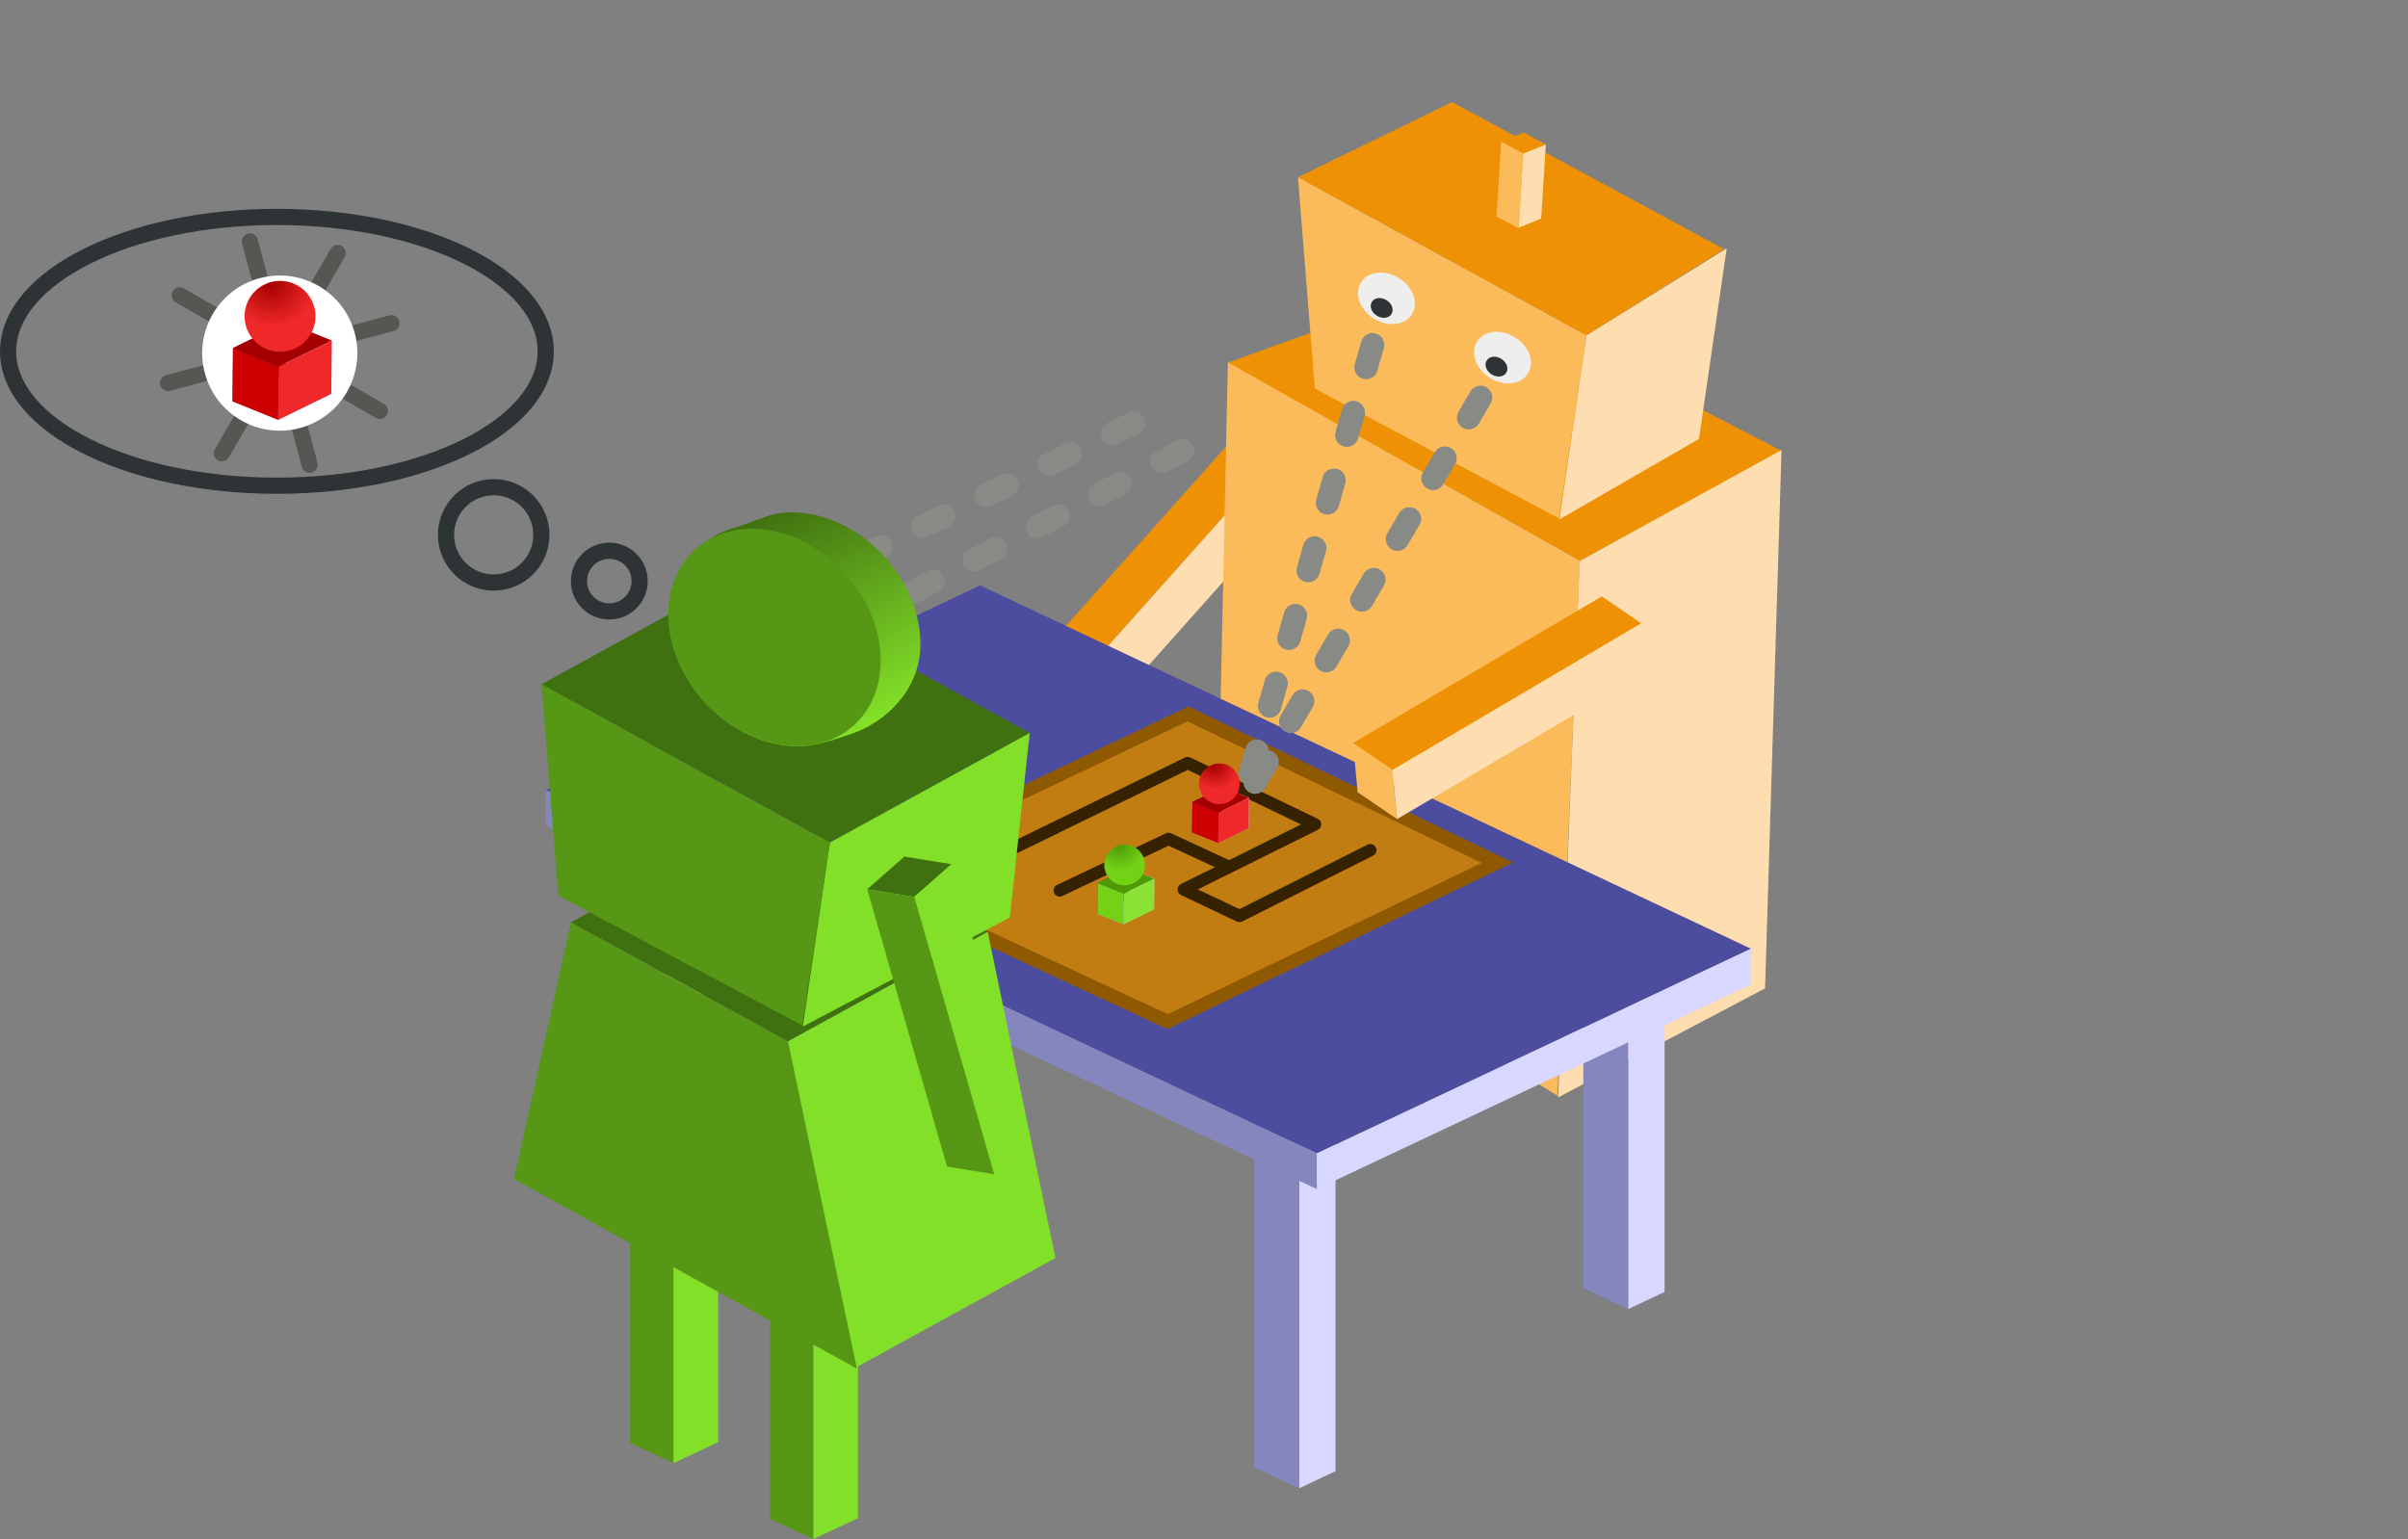 <?xml version="1.0" encoding="UTF-8" standalone="no"?>
<!-- Created with Inkscape (http://www.inkscape.org/) -->

<svg
   xmlns:dc="http://purl.org/dc/elements/1.1/"
   xmlns:cc="http://creativecommons.org/ns#"
   xmlns:rdf="http://www.w3.org/1999/02/22-rdf-syntax-ns#"
   xmlns:svg="http://www.w3.org/2000/svg"
   xmlns="http://www.w3.org/2000/svg"
   xmlns:xlink="http://www.w3.org/1999/xlink"
   xmlns:sodipodi="http://sodipodi.sourceforge.net/DTD/sodipodi-0.dtd"
   xmlns:inkscape="http://www.inkscape.org/namespaces/inkscape"
   width="83.97mm"
   height="53.679mm"
   viewBox="0 0 297.531 190.202"
   id="svg4557"
   version="1.1"
   inkscape:version="0.91 r13725"
   sodipodi:docname="playing_together_awareness.svg">
  <rect x="0" y="0" width="297.531" height="190.202" fill="#808080" stroke="none"/>
  <defs
     id="defs4559">
    <clipPath
       id="clipPath5205"
       clipPathUnits="userSpaceOnUse">
      <path
         style="clip-rule:evenodd"
         inkscape:connector-curvature="0"
         id="path5207"
         d="m 292.914,70.362 c 0,-1.109 -0.902,-2.012 -2.012,-2.012 -1.109,0 -2.011,0.903 -2.011,2.012 0,1.109 0.902,2.012 2.011,2.012 1.11,0 2.012,-0.903 2.012,-2.012 z" />
    </clipPath>
    <radialGradient
       id="radialGradient5211"
       spreadMethod="pad"
       gradientTransform="matrix(-0.596,-1.027,-1.15,0.667,545.117,125.501)"
       gradientUnits="userSpaceOnUse"
       r="1.957"
       cy="145.657"
       cx="146.494"
       fy="145.657"
       fx="146.494">
      <stop
         id="stop5213"
         offset="0"
         style="stop-opacity:1;stop-color:#4e9a06" />
      <stop
         id="stop5215"
         offset="1"
         style="stop-opacity:1;stop-color:#73d216" />
    </radialGradient>
    <clipPath
       id="clipPath5235"
       clipPathUnits="userSpaceOnUse">
      <path
         style="clip-rule:evenodd"
         inkscape:connector-curvature="0"
         id="path5237"
         d="m 302.273,78.382 c 0,-1.11 -0.898,-2.008 -2.007,-2.008 -1.11,0 -2.012,0.898 -2.012,2.008 0,1.113 0.902,2.011 2.012,2.011 1.109,0 2.007,-0.898 2.007,-2.011 z" />
    </clipPath>
    <radialGradient
       id="radialGradient5241"
       spreadMethod="pad"
       gradientTransform="matrix(-0.596,-1.027,-1.15,0.667,554.479,133.523)"
       gradientUnits="userSpaceOnUse"
       r="1.957"
       cy="145.657"
       cx="146.494"
       fy="145.657"
       fx="146.494">
      <stop
         id="stop5243"
         offset="0"
         style="stop-opacity:1;stop-color:#a40000" />
      <stop
         id="stop5245"
         offset="1"
         style="stop-opacity:1;stop-color:#ef2929" />
    </radialGradient>
    <clipPath
       id="clipPath5273"
       clipPathUnits="userSpaceOnUse">
      <path
         inkscape:connector-curvature="0"
         id="path5275"
         d="m 257.594,105.21 c -1.856,-0.071 -2.84,-0.793 -5.606,-1.617 -2.761,-0.821 -6.187,-3.887 -6.187,-8.446 0,-5.797 4.699,-11.527 10.496,-12.797 2.91,-0.636 4.711,-0.027 7.789,1.039 3.082,1.067 6.633,4.231 6.633,8.786 0,5.8 -4.699,11.531 -10.496,12.796 -0.907,0.2 -1.789,0.27 -2.629,0.239 z" />
    </clipPath>
    <linearGradient
       id="linearGradient5279"
       spreadMethod="pad"
       gradientTransform="matrix(0.478,0,0,-0.478,8.63,184.61)"
       gradientUnits="userSpaceOnUse"
       y2="168.791"
       x2="512.143"
       y1="211.648"
       x1="533.214">
      <stop
         id="stop5281"
         offset="0"
         style="stop-opacity:1;stop-color:#ffd7e6" />
      <stop
         id="stop5283"
         offset="1"
         style="stop-opacity:1;stop-color:#9f4d6c" />
    </linearGradient>
    <clipPath
       id="clipPath5500"
       clipPathUnits="userSpaceOnUse">
      <path
         inkscape:connector-curvature="0"
         id="path5502"
         d="m 288,72.409 5,0 0,-5 -5,0 0,5 z" />
    </clipPath>
    <clipPath
       id="clipPath5506"
       clipPathUnits="userSpaceOnUse">
      <path
         inkscape:connector-curvature="0"
         id="path5508"
         d="m 292.914,70.362 c 0,-1.109 -0.902,-2.012 -2.012,-2.012 -1.109,0 -2.011,0.903 -2.011,2.012 0,1.109 0.902,2.012 2.011,2.012 1.11,0 2.012,-0.903 2.012,-2.012 z" />
    </clipPath>
    <clipPath
       id="clipPath5516"
       clipPathUnits="userSpaceOnUse">
      <path
         inkscape:connector-curvature="0"
         id="path5518"
         d="m 288,68 5,0 0,5 -5,0 0,-5 z" />
    </clipPath>
    <clipPath
       id="clipPath5526"
       clipPathUnits="userSpaceOnUse">
      <path
         style="clip-rule:evenodd"
         inkscape:connector-curvature="0"
         id="path5528"
         d="m 292.914,70.953 c 0,-1.109 -0.902,-2.012 -2.012,-2.012 -1.109,0 -2.011,0.903 -2.011,2.012 0,1.109 0.902,2.012 2.011,2.012 1.11,0 2.012,-0.903 2.012,-2.012 z" />
    </clipPath>
    <radialGradient
       id="radialGradient5532"
       spreadMethod="pad"
       gradientTransform="matrix(-0.596,-1.027,-1.15,0.667,545.117,126.092)"
       gradientUnits="userSpaceOnUse"
       r="1.957"
       cy="145.657"
       cx="146.494"
       fy="145.657"
       fx="146.494">
      <stop
         id="stop5534"
         offset="0"
         style="stop-opacity:1;stop-color:#4e9a06" />
      <stop
         id="stop5536"
         offset="1"
         style="stop-opacity:1;stop-color:#73d216" />
    </radialGradient>
    <clipPath
       id="clipPath5558"
       clipPathUnits="userSpaceOnUse">
      <path
         inkscape:connector-curvature="0"
         id="path5560"
         d="m 298,80.409 5,0 0,-5 -5,0 0,5 z" />
    </clipPath>
    <clipPath
       id="clipPath5564"
       clipPathUnits="userSpaceOnUse">
      <path
         inkscape:connector-curvature="0"
         id="path5566"
         d="m 302.273,78.382 c 0,-1.11 -0.898,-2.008 -2.007,-2.008 -1.11,0 -2.012,0.898 -2.012,2.008 0,1.113 0.902,2.011 2.012,2.011 1.109,0 2.007,-0.898 2.007,-2.011 z" />
    </clipPath>
    <clipPath
       id="clipPath5574"
       clipPathUnits="userSpaceOnUse">
      <path
         inkscape:connector-curvature="0"
         id="path5576"
         d="m 298,76 5,0 0,5 -5,0 0,-5 z" />
    </clipPath>
    <clipPath
       id="clipPath5584"
       clipPathUnits="userSpaceOnUse">
      <path
         style="clip-rule:evenodd"
         inkscape:connector-curvature="0"
         id="path5586"
         d="m 302.273,78.973 c 0,-1.11 -0.898,-2.008 -2.007,-2.008 -1.11,0 -2.012,0.898 -2.012,2.008 0,1.113 0.902,2.011 2.012,2.011 1.109,0 2.007,-0.898 2.007,-2.011 z" />
    </clipPath>
    <radialGradient
       id="radialGradient5590"
       spreadMethod="pad"
       gradientTransform="matrix(-0.596,-1.027,-1.15,0.667,554.479,134.114)"
       gradientUnits="userSpaceOnUse"
       r="1.957"
       cy="145.657"
       cx="146.494"
       fy="145.657"
       fx="146.494">
      <stop
         id="stop5592"
         offset="0"
         style="stop-opacity:1;stop-color:#a40000" />
      <stop
         id="stop5594"
         offset="1"
         style="stop-opacity:1;stop-color:#ef2929" />
    </radialGradient>
    <clipPath
       id="clipPath5638"
       clipPathUnits="userSpaceOnUse">
      <path
         inkscape:connector-curvature="0"
         id="path5640"
         d="m 245,105.409 26,0 0,-24 -26,0 0,24 z" />
    </clipPath>
    <clipPath
       id="clipPath5644"
       clipPathUnits="userSpaceOnUse">
      <path
         inkscape:connector-curvature="0"
         id="path5646"
         d="m 257.594,105.21 c -1.856,-0.071 -2.84,-0.793 -5.606,-1.617 -2.761,-0.821 -6.187,-3.887 -6.187,-8.446 0,-5.797 4.699,-11.527 10.496,-12.797 2.91,-0.636 4.711,-0.027 7.789,1.039 3.082,1.067 6.633,4.231 6.633,8.786 0,5.8 -4.699,11.531 -10.496,12.796 -0.907,0.2 -1.789,0.27 -2.629,0.239 z" />
    </clipPath>
    <clipPath
       id="clipPath5654"
       clipPathUnits="userSpaceOnUse">
      <path
         inkscape:connector-curvature="0"
         id="path5656"
         d="m 245,82 26,0 0,24 -26,0 0,-24 z" />
    </clipPath>
    <clipPath
       id="clipPath5664"
       clipPathUnits="userSpaceOnUse">
      <path
         inkscape:connector-curvature="0"
         id="path5666"
         d="m 257.594,105.801 c -1.856,-0.071 -2.84,-0.793 -5.606,-1.617 -2.761,-0.821 -6.187,-3.887 -6.187,-8.446 0,-5.797 4.699,-11.527 10.496,-12.797 2.91,-0.636 4.711,-0.027 7.789,1.039 3.082,1.067 6.633,4.231 6.633,8.786 0,5.8 -4.699,11.531 -10.496,12.796 -0.907,0.2 -1.789,0.27 -2.629,0.239 z" />
    </clipPath>
    <linearGradient
       id="linearGradient5670"
       spreadMethod="pad"
       gradientTransform="matrix(0.478,0,0,-0.478,8.63,185.201)"
       gradientUnits="userSpaceOnUse"
       y2="168.791"
       x2="512.143"
       y1="211.648"
       x1="533.214">
      <stop
         id="stop5672"
         offset="0"
         style="stop-opacity:1;stop-color:#83e028" />
      <stop
         id="stop5674"
         offset="1"
         style="stop-opacity:1;stop-color:#407110" />
    </linearGradient>
    <radialGradient
       inkscape:collect="always"
       xlink:href="#radialGradient5590"
       id="radialGradient6774"
       gradientUnits="userSpaceOnUse"
       gradientTransform="matrix(-0.596,-1.027,-1.15,0.667,554.479,134.114)"
       spreadMethod="pad"
       cx="146.494"
       cy="145.657"
       fx="146.494"
       fy="145.657"
       r="1.957" />
    <radialGradient
       inkscape:collect="always"
       xlink:href="#radialGradient5590"
       id="radialGradient6796"
       gradientUnits="userSpaceOnUse"
       gradientTransform="matrix(-0.596,-1.027,-1.15,0.667,554.479,134.114)"
       spreadMethod="pad"
       cx="146.494"
       cy="145.657"
       fx="146.494"
       fy="145.657"
       r="1.957" />
    <clipPath
       id="clipPath5558-4"
       clipPathUnits="userSpaceOnUse">
      <path
         inkscape:connector-curvature="0"
         id="path5560-7"
         d="m 298,80.409 5,0 0,-5 -5,0 0,5 z" />
    </clipPath>
    <clipPath
       id="clipPath5564-7"
       clipPathUnits="userSpaceOnUse">
      <path
         inkscape:connector-curvature="0"
         id="path5566-2"
         d="m 302.273,78.382 c 0,-1.11 -0.898,-2.008 -2.007,-2.008 -1.11,0 -2.012,0.898 -2.012,2.008 0,1.113 0.902,2.011 2.012,2.011 1.109,0 2.007,-0.898 2.007,-2.011 z" />
    </clipPath>
    <clipPath
       id="clipPath5574-3"
       clipPathUnits="userSpaceOnUse">
      <path
         inkscape:connector-curvature="0"
         id="path5576-7"
         d="m 298,76 5,0 0,5 -5,0 0,-5 z" />
    </clipPath>
    <clipPath
       id="clipPath5584-3"
       clipPathUnits="userSpaceOnUse">
      <path
         style="clip-rule:evenodd"
         inkscape:connector-curvature="0"
         id="path5586-7"
         d="m 302.273,78.973 c 0,-1.11 -0.898,-2.008 -2.007,-2.008 -1.11,0 -2.012,0.898 -2.012,2.008 0,1.113 0.902,2.011 2.012,2.011 1.109,0 2.007,-0.898 2.007,-2.011 z" />
    </clipPath>
    <radialGradient
       id="radialGradient5590-2"
       spreadMethod="pad"
       gradientTransform="matrix(-0.596,-1.027,-1.15,0.667,554.479,134.114)"
       gradientUnits="userSpaceOnUse"
       r="1.957"
       cy="145.657"
       cx="146.494"
       fy="145.657"
       fx="146.494">
      <stop
         id="stop5592-4"
         offset="0"
         style="stop-opacity:1;stop-color:#a40000" />
      <stop
         id="stop5594-2"
         offset="1"
         style="stop-opacity:1;stop-color:#ef2929" />
    </radialGradient>
  </defs>
  <sodipodi:namedview
     id="base"
     pagecolor="#ffffff"
     bordercolor="#666666"
     borderopacity="1.0"
     inkscape:pageopacity="0.0"
     inkscape:pageshadow="2"
     inkscape:zoom="2.8284271"
     inkscape:cx="170.93427"
     inkscape:cy="104.25642"
     inkscape:document-units="px"
     inkscape:current-layer="g5115"
     showgrid="false"
     fit-margin-top="0"
     fit-margin-left="0"
     fit-margin-right="0"
     fit-margin-bottom="0"
     inkscape:window-width="1920"
     inkscape:window-height="1026"
     inkscape:window-x="0"
     inkscape:window-y="867"
     inkscape:window-maximized="1" />
  <g
     inkscape:label="Layer 1"
     inkscape:groupmode="layer"
     id="layer1"
     transform="translate(-393.317,-346.848)">
    <g
       transform="matrix(1.25,0,0,-1.25,-184.467,650.032)"
       inkscape:label="background"
       id="g5113">
      <g
         id="g5115">
        <g
           transform="translate(282.492,86.679)"
           inkscape:label="background"
           id="g5422">
          <g
             id="g7901"
             transform="matrix(1.001,0.268,-0.268,1.001,93.868,-125.635)">
            <path
               style="fill:#555753;fill-rule:evenodd;stroke:#555753;stroke-width:1.544;stroke-linecap:round;stroke-linejoin:miter;stroke-miterlimit:4;stroke-dasharray:none;stroke-opacity:1"
               d="M 175.169,193.737 159.566,209.34"
               id="path7911"
               inkscape:connector-curvature="0" />
            <path
               style="fill:#555753;fill-rule:evenodd;stroke:#555753;stroke-width:1.544;stroke-linecap:round;stroke-linejoin:miter;stroke-miterlimit:4;stroke-dasharray:none;stroke-opacity:1"
               d="m 178.4,201.539 -22.065,0"
               id="path7909"
               inkscape:connector-curvature="0" />
            <path
               style="fill:#555753;fill-rule:evenodd;stroke:#555753;stroke-width:1.544;stroke-linecap:round;stroke-linejoin:miter;stroke-miterlimit:4;stroke-dasharray:none;stroke-opacity:1"
               d="M 175.169,209.34 159.566,193.737"
               id="path7907"
               inkscape:connector-curvature="0" />
            <path
               style="fill:#555753;fill-rule:evenodd;stroke:#555753;stroke-width:1.544;stroke-linecap:round;stroke-linejoin:miter;stroke-miterlimit:4;stroke-dasharray:none;stroke-opacity:1"
               d="m 167.368,212.571 0,-22.065"
               id="path7894"
               inkscape:connector-curvature="0" />
            <circle
               transform="scale(1,-1)"
               r="7.4"
               cy="-201.539"
               cx="167.368"
               id="path7897"
               style="opacity:1;fill:#ffffff;fill-opacity:1;stroke:none;stroke-width:1.6;stroke-linecap:round;stroke-miterlimit:4;stroke-dasharray:none;stroke-dashoffset:0;stroke-opacity:1" />
          </g>
          <g
             id="g5424">
            <path
               inkscape:connector-curvature="0"
               id="path5426"
               style="fill:#fedeb0;fill-opacity:1;fill-rule:evenodd;stroke:none"
               d="m 310.441,109.335 -4.519,1.34 -1.914,4.5 4.523,-1.34 1.91,-4.5 z" />
            <path
               inkscape:connector-curvature="0"
               id="path5428"
               style="fill:#ef9104;fill-opacity:1;fill-rule:evenodd;stroke:none"
               d="m 305.922,110.675 -19,-21.289 -1.91,4.503 18.996,21.286 1.914,-4.5 z" />
            <path
               inkscape:connector-curvature="0"
               id="path5430"
               style="fill:#fedeb0;fill-opacity:1;fill-rule:evenodd;stroke:none"
               d="m 310.441,109.335 -4.519,1.34 -19,-21.289 4.523,-1.34 18.996,21.289 z" />
            <path
               inkscape:connector-curvature="0"
               id="path5432"
               style="fill:#ef9104;fill-opacity:1;fill-rule:evenodd;stroke:none"
               d="m 301.086,120.011 34.832,-19.59 19.914,10.886 -32.437,16.747 -22.309,-8.043 z" />
            <path
               inkscape:connector-curvature="0"
               id="path5434"
               style="fill:#fedeb0;fill-opacity:1;fill-rule:evenodd;stroke:none"
               d="m 335.871,100.397 -2.117,-53.015 20.453,10.773 1.629,53.227 -19.965,-10.985 z" />
            <path
               inkscape:connector-curvature="0"
               id="path5436"
               style="fill:#fcbb5b;fill-opacity:1;fill-rule:evenodd;stroke:none"
               d="m 301.109,120.05 34.793,-19.625 -2.218,-52.883 -33.68,20.965 1.105,51.543 z" />
            <path
               inkscape:connector-curvature="0"
               id="path5438"
               style="fill:#ef9104;fill-opacity:1;fill-rule:evenodd;stroke:none"
               d="m 308.035,138.35 28.516,-15.644 13.609,8.531 -26.894,14.539 -15.231,-7.426 z" />
            <path
               inkscape:connector-curvature="0"
               id="path5440"
               style="fill:#fedeb0;fill-opacity:1;fill-rule:evenodd;stroke:none"
               d="m 336.551,122.706 -2.672,-18.188 13.797,7.957 2.742,18.848 -13.867,-8.617 z" />
            <path
               inkscape:connector-curvature="0"
               id="path5442"
               style="fill:#fcbb5b;fill-opacity:1;fill-rule:evenodd;stroke:none"
               d="m 308.035,138.35 28.516,-15.644 -2.731,-18.074 -24.117,12.82 -1.668,20.898 z" />
            <path
               inkscape:connector-curvature="0"
               id="path5444"
               style="fill:#eeeeec;fill-opacity:1;fill-rule:nonzero;stroke:#eeeeec;stroke-width:1.075;stroke-linecap:butt;stroke-linejoin:round;stroke-miterlimit:4;stroke-dasharray:none;stroke-opacity:1"
               d="m 318.977,125.374 c -0.325,-0.965 -1.571,-1.297 -2.786,-0.742 -1.211,0.55 -1.933,1.777 -1.609,2.742 0.324,0.965 1.57,1.297 2.781,0.742 1.215,-0.551 1.938,-1.781 1.614,-2.742 z" />
            <path
               inkscape:connector-curvature="0"
               id="path5446"
               style="fill:#eeeeec;fill-opacity:1;fill-rule:nonzero;stroke:#eeeeec;stroke-width:1.075;stroke-linecap:butt;stroke-linejoin:round;stroke-miterlimit:4;stroke-dasharray:none;stroke-opacity:1"
               d="m 330.449,119.514 c -0.32,-0.96 -1.566,-1.293 -2.781,-0.742 -1.215,0.555 -1.938,1.782 -1.613,2.746 0.324,0.961 1.57,1.293 2.785,0.743 1.215,-0.551 1.933,-1.782 1.609,-2.747 z" />
            <path
               inkscape:connector-curvature="0"
               id="path5448"
               style="fill:#2e3436;fill-opacity:1;fill-rule:nonzero;stroke:#2e3436;stroke-width:0.413;stroke-linecap:butt;stroke-linejoin:round;stroke-miterlimit:4;stroke-dasharray:none;stroke-opacity:1"
               d="m 317.156,125.042 c -0.125,-0.371 -0.605,-0.5 -1.07,-0.285 -0.469,0.211 -0.746,0.683 -0.621,1.054 0.125,0.368 0.605,0.496 1.07,0.285 0.469,-0.214 0.746,-0.683 0.621,-1.054 z" />
            <path
               inkscape:connector-curvature="0"
               id="path5450"
               style="fill:#2e3436;fill-opacity:1;fill-rule:nonzero;stroke:#2e3436;stroke-width:0.413;stroke-linecap:butt;stroke-linejoin:round;stroke-miterlimit:4;stroke-dasharray:none;stroke-opacity:1"
               d="m 328.504,119.241 c -0.125,-0.371 -0.606,-0.5 -1.07,-0.289 -0.469,0.215 -0.746,0.687 -0.622,1.055 0.126,0.371 0.602,0.5 1.071,0.289 0.465,-0.215 0.742,-0.688 0.621,-1.055 z" />
            <path
               inkscape:connector-curvature="0"
               id="path5452"
               style="fill:#ef9104;fill-opacity:1;fill-rule:evenodd;stroke:none"
               d="m 332.535,141.589 -2.223,-0.907 -2.191,1.18 2.223,0.906 2.191,-1.179 z" />
            <path
               inkscape:connector-curvature="0"
               id="path5454"
               style="fill:#fcbb5b;fill-opacity:1;fill-rule:evenodd;stroke:none"
               d="m 330.312,140.682 -0.46,-7.382 -2.192,1.179 0.461,7.383 2.191,-1.18 z" />
            <path
               inkscape:connector-curvature="0"
               id="path5456"
               style="fill:#fedeb0;fill-opacity:1;fill-rule:evenodd;stroke:none"
               d="m 332.535,141.589 -2.223,-0.907 -0.457,-7.324 2.223,0.906 0.457,7.325 z" />
            <path
               inkscape:connector-curvature="0"
               id="path5458"
               style="fill:#d7d7ff;fill-opacity:1;fill-rule:evenodd;stroke:none"
               d="m 245.547,70.456 0,-34.152 3.598,1.699 0,34.148 -3.598,-1.695 z" />
            <path
               inkscape:connector-curvature="0"
               id="path5460"
               style="fill:#8686bf;fill-opacity:1;fill-rule:evenodd;stroke:none"
               d="m 241.109,72.546 4.438,-2.09 0,-34.152 -4.438,2.089 0,34.153 z" />
            <path
               inkscape:connector-curvature="0"
               id="path5462"
               style="fill:#d7d7ff;fill-opacity:1;fill-rule:evenodd;stroke:none"
               d="m 340.676,60.6 0,-34.152 3.601,1.699 0,34.149 -3.601,-1.696 z" />
            <path
               inkscape:connector-curvature="0"
               id="path5464"
               style="fill:#8686bf;fill-opacity:1;fill-rule:evenodd;stroke:none"
               d="m 336.242,62.69 4.434,-2.09 0,-34.152 -4.434,2.09 0,34.152 z" />
            <path
               inkscape:connector-curvature="0"
               id="path5466"
               style="fill:#d7d7ff;fill-opacity:1;fill-rule:evenodd;stroke:none"
               d="m 308.152,42.886 0,-34.153 3.598,1.699 0,34.149 -3.598,-1.695 z" />
            <path
               inkscape:connector-curvature="0"
               id="path5468"
               style="fill:#8686bf;fill-opacity:1;fill-rule:evenodd;stroke:none"
               d="m 303.715,44.975 4.437,-2.089 0,-34.153 -4.437,2.094 0,34.148 z" />
            <path
               inkscape:connector-curvature="0"
               id="path5470"
               style="fill:#4d4d9f;fill-opacity:1;fill-rule:evenodd;stroke:none"
               d="M 233.691,77.761 309.895,41.835 352.82,62.073 276.617,97.995 233.691,77.761 Z" />
            <path
               inkscape:connector-curvature="0"
               id="path5472"
               style="fill:#d7d7ff;fill-opacity:1;fill-rule:evenodd;stroke:none"
               d="m 309.895,41.835 0,-3.524 42.925,20.235 0,3.527 -42.925,-20.238 z" />
            <path
               inkscape:connector-curvature="0"
               id="path5474"
               style="fill:#8686bf;fill-opacity:1;fill-rule:evenodd;stroke:none"
               d="m 233.691,77.761 76.204,-35.926 0,-3.524 -76.204,35.922 0,3.528 z" />
            <path
               inkscape:connector-curvature="0"
               id="path5476"
               style="fill:#8f5902;fill-opacity:1;fill-rule:nonzero;stroke:#8f5902;stroke-width:0.554;stroke-linecap:butt;stroke-linejoin:miter;stroke-miterlimit:4;stroke-dasharray:none;stroke-opacity:1"
               d="M 297.207,85.721 328.66,70.6 295.121,54.44 262.973,69.386 297.207,85.721 Z" />
            <path
               inkscape:connector-curvature="0"
               id="path5478"
               style="fill:#c17d11;fill-opacity:1;fill-rule:nonzero;stroke:none"
               d="m 297.102,84.554 29.105,-13.993 -31.035,-14.953 -29.75,13.828 31.68,15.118 z" />
            <path
               inkscape:connector-curvature="0"
               id="path5480"
               style="fill:none;stroke:#362101;stroke-width:1.22;stroke-linecap:round;stroke-linejoin:round;stroke-miterlimit:4;stroke-dasharray:none;stroke-opacity:1"
               d="m 301.074,70.233 -5.836,2.703 -10.754,-5.101" />
            <path
               inkscape:connector-curvature="0"
               id="path5482"
               style="fill:none;stroke:#362101;stroke-width:1.22;stroke-linecap:round;stroke-linejoin:round;stroke-miterlimit:4;stroke-dasharray:none;stroke-opacity:1"
               d="m 273.117,68.706 24.016,11.726 12.59,-6.058 -12.981,-6.445 5.516,-2.614 12.926,6.504" />
            <path
               inkscape:connector-curvature="0"
               id="path5484"
               style="fill:#e9e9ff;fill-opacity:1;fill-rule:evenodd;stroke:none"
               d="m 291.242,70.034 2.59,-1.043 -0.027,-3.023 -2.59,1.046 0.027,3.02 z" />
            <path
               inkscape:connector-curvature="0"
               id="path5486"
               style="fill:#353564;fill-opacity:1;fill-rule:evenodd;stroke:none"
               d="m 288.234,68.561 -0.027,-3.023 3.008,1.476 0.027,3.02 -3.008,-1.473 z" />
            <path
               inkscape:connector-curvature="0"
               id="path5488"
               style="fill:#afafde;fill-opacity:1;fill-rule:evenodd;stroke:none"
               d="m 288.207,65.538 2.59,-1.043 3.008,1.473 -2.59,1.046 -3.008,-1.476 z" />
            <path
               inkscape:connector-curvature="0"
               id="path5490"
               style="fill:#4e9a06;fill-opacity:1;fill-rule:evenodd;stroke:none"
               d="m 288.234,68.561 2.59,-1.043 3.008,1.473 -2.59,1.043 -3.008,-1.473 z" />
            <path
               inkscape:connector-curvature="0"
               id="path5492"
               style="fill:#8ae234;fill-opacity:1;fill-rule:evenodd;stroke:none"
               d="m 290.824,67.518 -0.027,-3.023 3.008,1.473 0.027,3.023 -3.008,-1.473 z" />
            <path
               inkscape:connector-curvature="0"
               id="path5494"
               style="fill:#73d216;fill-opacity:1;fill-rule:evenodd;stroke:none"
               d="m 288.234,68.561 2.59,-1.043 -0.027,-3.023 -2.59,1.043 0.027,3.023 z" />
          </g>
          <g
             id="g5496">
            <g
               clip-path="url(#clipPath5500)"
               id="g5498">
              <g
                 clip-path="url(#clipPath5506)"
                 id="g5504">
                <g
                   transform="translate(0,-0.591)"
                   id="g5510">
                  <g
                     id="g5512">
                    <g
                       clip-path="url(#clipPath5516)"
                       id="g5514">
                      <g
                         id="g5520">
                        <g
                           id="g5522">
                          <g
                             clip-path="url(#clipPath5526)"
                             id="g5524">
                            <g
                               id="g5530">
                              <path
                                 inkscape:connector-curvature="0"
                                 id="path5538"
                                 style="fill:url(#radialGradient5532);fill-rule:evenodd;stroke:none"
                                 d="m 292.914,70.953 c 0,-1.109 -0.902,-2.012 -2.012,-2.012 -1.109,0 -2.011,0.903 -2.011,2.012 0,1.109 0.902,2.012 2.011,2.012 1.11,0 2.012,-0.903 2.012,-2.012 z" />
                            </g>
                          </g>
                        </g>
                      </g>
                    </g>
                  </g>
                </g>
              </g>
            </g>
          </g>
          <g
             id="g5540">
            <path
               inkscape:connector-curvature="0"
               id="path5542"
               style="fill:#e9e9ff;fill-opacity:1;fill-rule:evenodd;stroke:none"
               d="m 300.605,78.057 2.59,-1.046 -0.027,-3.02 -2.59,1.043 0.027,3.023 z" />
            <path
               inkscape:connector-curvature="0"
               id="path5544"
               style="fill:#353564;fill-opacity:1;fill-rule:evenodd;stroke:none"
               d="m 297.598,76.585 -0.028,-3.024 3.008,1.473 0.027,3.023 -3.007,-1.472 z" />
            <path
               inkscape:connector-curvature="0"
               id="path5546"
               style="fill:#afafde;fill-opacity:1;fill-rule:evenodd;stroke:none"
               d="m 297.57,73.561 2.586,-1.047 3.012,1.477 -2.59,1.043 -3.008,-1.473 z" />
            <path
               inkscape:connector-curvature="0"
               id="path5548"
               style="fill:#a40000;fill-opacity:1;fill-rule:evenodd;stroke:none"
               d="m 297.598,76.585 2.59,-1.047 3.007,1.473 -2.59,1.046 -3.007,-1.472 z" />
            <path
               inkscape:connector-curvature="0"
               id="path5550"
               style="fill:#ef2929;fill-opacity:1;fill-rule:evenodd;stroke:none"
               d="m 300.188,75.538 -0.032,-3.024 3.012,1.477 0.027,3.02 -3.007,-1.473 z" />
            <path
               inkscape:connector-curvature="0"
               id="path5552"
               style="fill:#cc0000;fill-opacity:1;fill-rule:evenodd;stroke:none"
               d="m 297.598,76.585 2.59,-1.047 -0.032,-3.024 -2.586,1.047 0.028,3.024 z" />
          </g>
          <g
             id="g5554">
            <g
               clip-path="url(#clipPath5558)"
               id="g5556">
              <g
                 clip-path="url(#clipPath5564)"
                 id="g5562">
                <g
                   transform="translate(0,-0.591)"
                   id="g5568">
                  <g
                     id="g5570">
                    <g
                       clip-path="url(#clipPath5574)"
                       id="g5572">
                      <g
                         id="g5578">
                        <g
                           id="g5580">
                          <g
                             clip-path="url(#clipPath5584)"
                             id="g5582">
                            <g
                               id="g5588">
                              <path
                                 inkscape:connector-curvature="0"
                                 id="path5596"
                                 style="fill:url(#radialGradient6796);fill-rule:evenodd;stroke:none"
                                 d="m 302.273,78.973 c 0,-1.11 -0.898,-2.008 -2.007,-2.008 -1.11,0 -2.012,0.898 -2.012,2.008 0,1.113 0.902,2.011 2.012,2.011 1.109,0 2.007,-0.898 2.007,-2.011 z" />
                            </g>
                          </g>
                        </g>
                      </g>
                    </g>
                  </g>
                </g>
              </g>
            </g>
          </g>
          <g
             id="g5598">
            <path
               inkscape:connector-curvature="0"
               id="path5600"
               style="fill:#83e028;fill-opacity:1;fill-rule:evenodd;stroke:none"
               d="m 246.297,39.745 0,-28.531 4.426,2.082 0,28.535 -4.426,-2.086 z" />
            <path
               inkscape:connector-curvature="0"
               id="path5602"
               style="fill:#569716;fill-opacity:1;fill-rule:evenodd;stroke:none"
               d="m 242.031,41.757 4.266,-2.012 0,-28.531 -4.266,2.007 0,28.536 z" />
            <path
               inkscape:connector-curvature="0"
               id="path5604"
               style="fill:#83e028;fill-opacity:1;fill-rule:evenodd;stroke:none"
               d="m 260.121,32.237 0,-28.531 4.422,2.082 0,28.535 -4.422,-2.086 z" />
            <path
               inkscape:connector-curvature="0"
               id="path5606"
               style="fill:#569716;fill-opacity:1;fill-rule:evenodd;stroke:none"
               d="m 255.855,34.249 4.266,-2.012 0,-28.531 -4.266,2.008 0,28.535 z" />
            <path
               inkscape:connector-curvature="0"
               id="path5608"
               style="fill:#407110;fill-opacity:1;fill-rule:evenodd;stroke:none"
               d="m 236.164,64.679 21.453,-11.77 19.75,10.836 -21.449,11.769 -19.754,-10.835 z" />
            <path
               inkscape:connector-curvature="0"
               id="path5610"
               style="fill:#83e028;fill-opacity:1;fill-rule:evenodd;stroke:none"
               d="m 257.617,52.909 6.688,-32.25 19.754,10.84 -6.692,32.246 -19.75,-10.836 z" />
            <path
               inkscape:connector-curvature="0"
               id="path5612"
               style="fill:#569716;fill-opacity:1;fill-rule:evenodd;stroke:none"
               d="m 236.164,64.679 21.453,-11.77 6.824,-32.352 -33.906,18.766 5.629,25.356 z" />
            <path
               inkscape:connector-curvature="0"
               id="path5614"
               style="fill:#fcbb5b;fill-opacity:1;fill-rule:evenodd;stroke:none"
               d="m 313.484,82.417 3.899,-2.653 0.449,-4.871 -3.898,2.657 -0.45,4.867 z" />
            <path
               inkscape:connector-curvature="0"
               id="path5616"
               style="fill:#fedeb0;fill-opacity:1;fill-rule:evenodd;stroke:none"
               d="m 317.383,79.764 24.578,14.489 0.453,-4.867 -24.582,-14.493 -0.449,4.871 z" />
            <path
               inkscape:connector-curvature="0"
               id="path5618"
               style="fill:#ef9104;fill-opacity:1;fill-rule:evenodd;stroke:none"
               d="m 313.484,82.417 3.899,-2.653 24.578,14.489 -3.899,2.652 -24.578,-14.488 z" />
            <path
               inkscape:connector-curvature="0"
               id="path5620"
               style="fill:#888a85;fill-opacity:1;fill-rule:evenodd;stroke:#888a85;stroke-width:2.32;stroke-linecap:round;stroke-linejoin:miter;stroke-miterlimit:4;stroke-dasharray:2.32, 4.64;stroke-dashoffset:0;stroke-opacity:1"
               d="M 326.082,116.581 302.422,76.182" />
            <path
               inkscape:connector-curvature="0"
               id="path5622"
               style="fill:#888a85;fill-opacity:1;fill-rule:evenodd;stroke:#888a85;stroke-width:2.32;stroke-linecap:round;stroke-linejoin:miter;stroke-miterlimit:4;stroke-dasharray:2.32, 4.64;stroke-dashoffset:0;stroke-opacity:1"
               d="M 315.406,121.776 302.422,76.182" />
            <path
               inkscape:connector-curvature="0"
               id="path5624"
               style="fill:#888a85;fill-opacity:1;fill-rule:evenodd;stroke:#888a85;stroke-width:2.32;stroke-linecap:round;stroke-linejoin:miter;stroke-miterlimit:4;stroke-dasharray:2.32, 4.64;stroke-dashoffset:0;stroke-opacity:1"
               d="m 252.211,94.651 42.996,21.067" />
            <path
               inkscape:connector-curvature="0"
               id="path5626"
               style="fill:#888a85;fill-opacity:1;fill-rule:evenodd;stroke:#888a85;stroke-width:2.32;stroke-linecap:round;stroke-linejoin:miter;stroke-miterlimit:4;stroke-dasharray:2.32, 4.64;stroke-dashoffset:0;stroke-opacity:1"
               d="m 263.75,94.073 35.785,18.758" />
            <path
               inkscape:connector-curvature="0"
               id="path5628"
               style="fill:#407110;fill-opacity:1;fill-rule:evenodd;stroke:none"
               d="M 233.254,88.218 261.77,72.573 281.52,83.409 253.004,99.054 233.254,88.218 Z" />
            <path
               inkscape:connector-curvature="0"
               id="path5630"
               style="fill:#83e028;fill-opacity:1;fill-rule:evenodd;stroke:none"
               d="m 261.77,72.573 -2.672,-18.184 20.453,10.77 1.969,18.25 -19.75,-10.836 z" />
            <path
               inkscape:connector-curvature="0"
               id="path5632"
               style="fill:#569716;fill-opacity:1;fill-rule:evenodd;stroke:none"
               d="M 233.254,88.218 261.77,72.573 259.039,54.499 234.922,67.323 233.254,88.218 Z" />
          </g>
          <g
             id="g5634">
            <g
               clip-path="url(#clipPath5638)"
               id="g5636">
              <g
                 clip-path="url(#clipPath5644)"
                 id="g5642">
                <g
                   transform="translate(0,-0.591)"
                   id="g5648">
                  <g
                     id="g5650">
                    <g
                       clip-path="url(#clipPath5654)"
                       id="g5652">
                      <g
                         id="g5658">
                        <g
                           id="g5660">
                          <g
                             clip-path="url(#clipPath5664)"
                             id="g5662">
                            <g
                               id="g5668">
                              <path
                                 inkscape:connector-curvature="0"
                                 id="path5676"
                                 style="fill:url(#linearGradient5670);stroke:none"
                                 d="m 257.594,105.801 c -1.856,-0.071 -2.84,-0.793 -5.606,-1.617 -2.761,-0.821 -6.187,-3.887 -6.187,-8.446 0,-5.797 4.699,-11.527 10.496,-12.797 2.91,-0.636 4.711,-0.027 7.789,1.039 3.082,1.067 6.633,4.231 6.633,8.786 0,5.8 -4.699,11.531 -10.496,12.796 -0.907,0.2 -1.789,0.27 -2.629,0.239 z" />
                            </g>
                          </g>
                        </g>
                      </g>
                    </g>
                  </g>
                </g>
              </g>
            </g>
          </g>
          <g
             id="g5678">
            <path
               inkscape:connector-curvature="0"
               id="path5680"
               style="fill:#569716;fill-opacity:1;fill-rule:nonzero;stroke:none"
               d="m 266.789,90.557 c 0,-5.796 -4.699,-9.472 -10.496,-8.203 -5.797,1.266 -10.5,6.992 -10.5,12.789 0,5.797 4.703,9.473 10.5,8.203 5.797,-1.265 10.496,-6.992 10.496,-12.789 z" />
            <path
               inkscape:connector-curvature="0"
               id="path5682"
               style="fill:#407110;fill-opacity:1;fill-rule:evenodd;stroke:none"
               d="m 265.457,67.956 4.656,-0.754 3.672,3.23 -4.656,0.75 -3.672,-3.226 z" />
            <path
               inkscape:connector-curvature="0"
               id="path5684"
               style="fill:#83e028;fill-opacity:1;fill-rule:evenodd;stroke:none"
               d="m 270.113,67.202 7.891,-27.418 3.672,3.227 -7.891,27.421 -3.672,-3.23 z" />
            <path
               inkscape:connector-curvature="0"
               id="path5686"
               style="fill:#569716;fill-opacity:1;fill-rule:evenodd;stroke:none"
               d="m 265.457,67.956 4.656,-0.754 7.891,-27.418 -4.656,0.754 -7.891,27.418 z" />
          </g>
          <g
             id="g6776"
             transform="matrix(0.924,0,0,0.924,14.739,8.973)">
            <g
               transform="matrix(1.888,0,0,1.888,-358.372,-22.853)"
               id="g6738">
              <path
                 inkscape:connector-curvature="0"
                 id="path6740"
                 style="fill:#e9e9ff;fill-opacity:1;fill-rule:evenodd;stroke:none"
                 d="m 300.605,78.057 2.59,-1.046 -0.027,-3.02 -2.59,1.043 0.027,3.023 z" />
              <path
                 inkscape:connector-curvature="0"
                 id="path6742"
                 style="fill:#353564;fill-opacity:1;fill-rule:evenodd;stroke:none"
                 d="m 297.598,76.585 -0.028,-3.024 3.008,1.473 0.027,3.023 -3.007,-1.472 z" />
              <path
                 inkscape:connector-curvature="0"
                 id="path6744"
                 style="fill:#afafde;fill-opacity:1;fill-rule:evenodd;stroke:none"
                 d="m 297.57,73.561 2.586,-1.047 3.012,1.477 -2.59,1.043 -3.008,-1.473 z" />
              <path
                 inkscape:connector-curvature="0"
                 id="path6746"
                 style="fill:#a40000;fill-opacity:1;fill-rule:evenodd;stroke:none"
                 d="m 297.598,76.585 2.59,-1.047 3.007,1.473 -2.59,1.046 -3.007,-1.472 z" />
              <path
                 inkscape:connector-curvature="0"
                 id="path6748"
                 style="fill:#ef2929;fill-opacity:1;fill-rule:evenodd;stroke:none"
                 d="m 300.188,75.538 -0.032,-3.024 3.012,1.477 0.027,3.02 -3.007,-1.473 z" />
              <path
                 inkscape:connector-curvature="0"
                 id="path6750"
                 style="fill:#cc0000;fill-opacity:1;fill-rule:evenodd;stroke:none"
                 d="m 297.598,76.585 2.59,-1.047 -0.032,-3.024 -2.586,1.047 0.028,3.024 z" />
            </g>
            <g
               transform="matrix(1.888,0,0,1.888,-358.372,-22.853)"
               id="g6752">
              <g
                 clip-path="url(#clipPath5558)"
                 id="g6754">
                <g
                   clip-path="url(#clipPath5564)"
                   id="g6756">
                  <g
                     transform="translate(0,-0.591)"
                     id="g6758">
                    <g
                       id="g6760">
                      <g
                         clip-path="url(#clipPath5574)"
                         id="g6762">
                        <g
                           id="g6764">
                          <g
                             id="g6766">
                            <g
                               clip-path="url(#clipPath5584)"
                               id="g6768">
                              <g
                                 id="g6770">
                                <path
                                   inkscape:connector-curvature="0"
                                   id="path6772"
                                   style="fill:url(#radialGradient6774);fill-rule:evenodd;stroke:none"
                                   d="m 302.273,78.973 c 0,-1.11 -0.898,-2.008 -2.007,-2.008 -1.11,0 -2.012,0.898 -2.012,2.008 0,1.113 0.902,2.011 2.012,2.011 1.109,0 2.007,-0.898 2.007,-2.011 z" />
                              </g>
                            </g>
                          </g>
                        </g>
                      </g>
                    </g>
                  </g>
                </g>
              </g>
            </g>
          </g>
        </g>
        <ellipse
           style="opacity:1;fill:none;fill-opacity:1;stroke:#2e3436;stroke-width:1.6;stroke-miterlimit:4;stroke-dasharray:none;stroke-dashoffset:0;stroke-opacity:1"
           id="path6014"
           cx="489.599"
           cy="-207.814"
           rx="26.571"
           ry="13.286"
           transform="scale(1,-1)" />
        <circle
           style="opacity:1;fill:none;fill-opacity:1;stroke:#2e3436;stroke-width:1.6;stroke-miterlimit:4;stroke-dasharray:none;stroke-dashoffset:0;stroke-opacity:1"
           id="path6018"
           cx="511.027"
           cy="-189.671"
           r="4.714"
           transform="scale(1,-1)" />
        <ellipse
           ry="3"
           rx="3"
           cy="-185.1"
           cx="522.456"
           id="ellipse6020"
           style="opacity:1;fill:none;fill-opacity:1;stroke:#2e3436;stroke-width:1.6;stroke-miterlimit:4;stroke-dasharray:none;stroke-dashoffset:0;stroke-opacity:1"
           transform="scale(1,-1)" />
      </g>
    </g>
  </g>
</svg>

